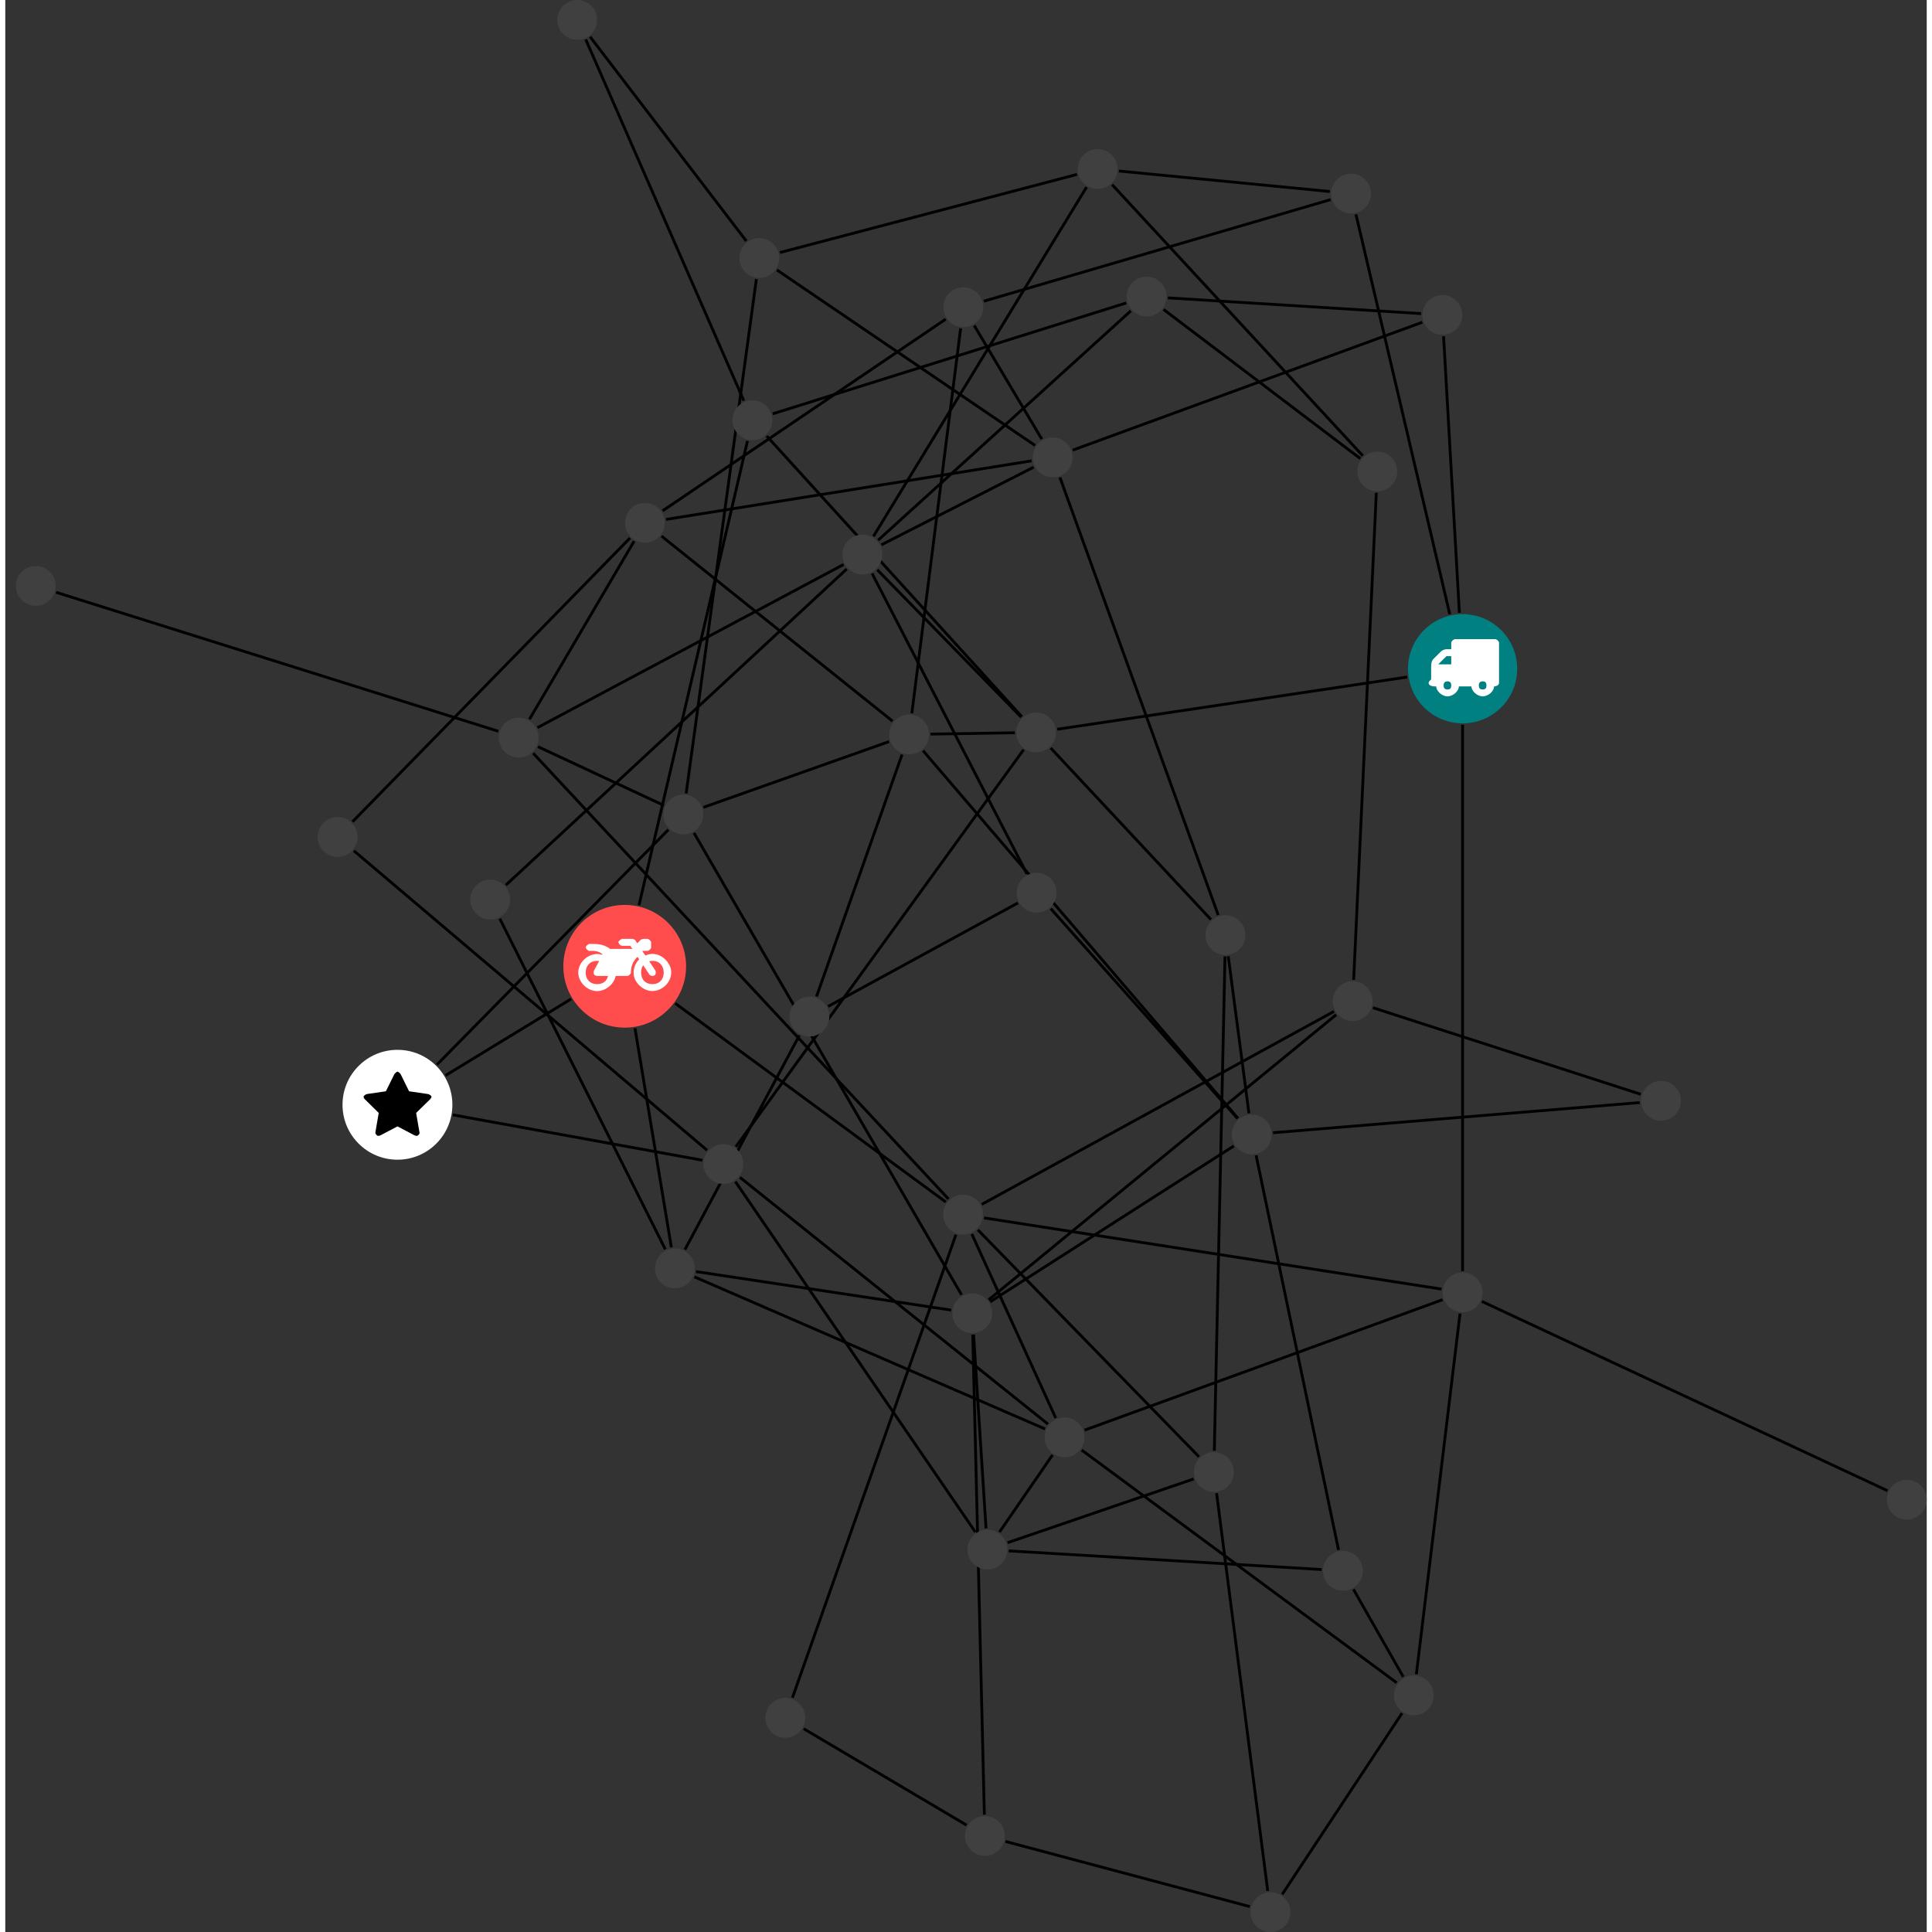 <?xml version="1.0" encoding="UTF-8"?>
<svg xmlns="http://www.w3.org/2000/svg" xmlns:xlink="http://www.w3.org/1999/xlink" width="273.457pt" height="273.457pt" viewBox="-1.495 0.000 271.962 273.457" version="1.1">
<rect x="-1.495" y="0.000" width="271.962" height="273.457" fill="#333333" stroke="none"/>
<defs>
<g>
<symbol overflow="visible" id="glyph0-0">
<path style="stroke:none;" d="M 1.422 -0.75 L 1.422 -7.922 L 3.562 -7.922 L 3.562 -0.891 L 1.422 -0.891 Z M 0.625 0 L 4.531 0 L 4.531 -8.812 L 0.438 -8.812 L 0.438 0 Z M 0.625 0 "/>
</symbol>
<symbol overflow="visible" id="glyph0-1">
<path style="stroke:none;" d="M 3.375 -0.844 C 3.375 -0.453 3.234 -0.266 2.844 -0.266 C 2.469 -0.266 2.297 -0.453 2.297 -0.844 C 2.297 -1.219 2.469 -1.422 2.844 -1.422 C 3.234 -1.422 3.375 -1.219 3.375 -0.844 Z M 1.594 -3.688 L 1.594 -3.859 C 1.594 -3.875 1.578 -3.875 1.594 -3.891 L 2.688 -4.969 C 2.703 -5 2.656 -4.984 2.688 -4.984 L 3.375 -4.984 L 3.375 -3.828 L 1.594 -3.828 Z M 8.359 -0.844 C 8.359 -0.453 8.219 -0.266 7.828 -0.266 C 7.453 -0.266 7.281 -0.453 7.281 -0.844 C 7.281 -1.219 7.453 -1.422 7.828 -1.422 C 8.219 -1.422 8.359 -1.219 8.359 -0.844 Z M 10.141 -6.891 C 10.141 -7.094 9.812 -7.391 9.609 -7.391 L 3.922 -7.391 C 3.719 -7.391 3.375 -7.094 3.375 -6.891 L 3.375 -5.969 L 2.672 -5.969 C 2.469 -5.969 2.078 -5.812 1.938 -5.672 L 0.844 -4.578 C 0.531 -4.266 0.531 -3.734 0.531 -3.328 L 0.531 -1.688 C 0.516 -1.688 0.172 -1.391 0.172 -1.203 C 0.172 -0.781 0.781 -0.703 1.062 -0.703 L 1.25 -0.703 C 1.25 -0.047 2.062 0.703 2.844 0.703 C 3.641 0.703 4.453 -0.047 4.453 -0.703 L 6.234 -0.703 C 6.234 -0.047 7.047 0.703 7.828 0.703 C 8.625 0.703 9.438 -0.047 9.438 -0.703 C 9.547 -0.703 10.141 -0.781 10.141 -1.203 Z M 10.141 -6.891 "/>
</symbol>
<symbol overflow="visible" id="glyph0-2">
<path style="stroke:none;" d="M 12.969 -2.906 C 12.844 -3.984 11.859 -5.016 10.781 -5.219 C 10.234 -5.328 9.703 -5.219 9.328 -5.031 L 8.875 -5.688 L 9.609 -5.688 C 9.812 -5.688 10.141 -5.984 10.141 -6.188 L 10.141 -6.891 C 10.141 -7.094 9.812 -7.391 9.609 -7.391 L 9.047 -7.391 C 8.969 -7.391 8.734 -7.312 8.656 -7.25 L 8.188 -6.766 L 7.891 -7.203 C 7.828 -7.281 7.594 -7.391 7.484 -7.391 L 6.078 -7.391 C 5.906 -7.391 5.547 -7.125 5.516 -6.953 C 5.484 -6.734 5.828 -6.406 6.047 -6.406 L 7.188 -6.406 L 7.484 -5.969 L 4.344 -5.969 C 4.141 -6.125 3.375 -6.672 2.141 -6.672 L 1.422 -6.672 C 1.219 -6.672 0.891 -6.375 0.891 -6.188 C 0.891 -5.984 1.219 -5.688 1.422 -5.688 L 1.781 -5.688 C 2.484 -5.688 2.906 -5.516 3.281 -5.188 L 3.25 -5.141 C 3.078 -5.188 2.797 -5.25 2.5 -5.25 C 1.109 -5.25 -0.172 -4 -0.172 -2.625 C -0.172 -1.25 1.109 0 2.5 0 C 3.75 0 4.953 -1.062 5.109 -2.141 L 6.766 -2.141 C 6.969 -2.141 7.281 -2.438 7.281 -2.625 C 7.281 -3.609 7.688 -4.391 8.219 -4.844 L 8.453 -4.5 C 7.969 -4.062 7.578 -3.203 7.672 -2.359 C 7.781 -1.172 8.969 -0.094 10.141 -0.016 C 11.703 0.094 13.156 -1.344 12.969 -2.906 Z M 2.5 -0.984 C 1.516 -0.984 0.875 -1.641 0.875 -2.625 C 0.875 -3.594 1.516 -4.281 2.5 -4.281 C 2.672 -4.281 2.844 -4.234 2.781 -4.25 L 2.047 -2.891 C 2 -2.781 2 -2.469 2.047 -2.359 C 2.125 -2.25 2.375 -2.141 2.5 -2.141 L 4.031 -2.141 C 3.891 -1.453 3.344 -0.984 2.5 -0.984 Z M 10.328 -0.984 C 9.344 -0.984 8.719 -1.641 8.719 -2.625 C 8.719 -3.109 8.859 -3.469 9.031 -3.641 L 9.906 -2.328 C 9.969 -2.219 10.203 -2.141 10.328 -2.141 C 10.391 -2.141 10.594 -2.188 10.641 -2.234 C 10.812 -2.344 10.844 -2.75 10.734 -2.922 L 9.875 -4.219 C 9.859 -4.219 10.094 -4.281 10.328 -4.281 C 11.297 -4.281 11.922 -3.594 11.922 -2.625 C 11.922 -1.641 11.297 -0.984 10.328 -0.984 Z M 10.328 -0.984 "/>
</symbol>
<symbol overflow="visible" id="glyph0-3">
<path style="stroke:none;" d="M 9.438 -5.078 C 9.438 -5.25 9.078 -5.453 8.938 -5.469 L 6.266 -5.859 L 5.078 -8.266 C 5.031 -8.375 4.75 -8.641 4.625 -8.641 C 4.5 -8.641 4.234 -8.375 4.172 -8.266 L 2.984 -5.859 L 0.312 -5.469 C 0.172 -5.453 -0.172 -5.25 -0.172 -5.078 C -0.172 -4.969 -0.062 -4.781 0.016 -4.719 L 1.969 -2.797 L 1.5 -0.062 C 1.5 -0.016 1.5 0.016 1.5 0.047 C 1.5 0.203 1.75 0.453 1.906 0.453 C 1.984 0.453 2.188 0.406 2.25 0.359 L 4.625 -0.891 L 7 0.359 C 7.062 0.406 7.266 0.453 7.344 0.453 C 7.5 0.453 7.75 0.203 7.75 0.047 C 7.75 0.016 7.75 -0.016 7.734 -0.062 L 7.266 -2.797 L 9.234 -4.719 C 9.297 -4.781 9.438 -4.969 9.438 -5.078 Z M 9.438 -5.078 "/>
</symbol>
</g>
<clipPath id="clip1">
  <path d="M 201 178 L 270.469 178 L 270.469 217 L 201 217 Z M 201 178 "/>
</clipPath>
<clipPath id="clip2">
  <path d="M 164 205 L 183 205 L 183 273.457 L 164 273.457 Z M 164 205 "/>
</clipPath>
<clipPath id="clip3">
  <path d="M 173 236 L 202 236 L 202 273.457 L 173 273.457 Z M 173 236 "/>
</clipPath>
<clipPath id="clip4">
  <path d="M 134 255 L 181 255 L 181 273.457 L 134 273.457 Z M 134 255 "/>
</clipPath>
<clipPath id="clip5">
  <path d="M 174 267 L 181 267 L 181 273.457 L 174 273.457 Z M 174 267 "/>
</clipPath>
<clipPath id="clip6">
  <path d="M 264 209 L 270.469 209 L 270.469 216 L 264 216 Z M 264 209 "/>
</clipPath>
</defs>
<g id="surface1">
<path style="fill:none;stroke-width:0.399;stroke-linecap:butt;stroke-linejoin:miter;stroke:rgb(0%,0%,0%);stroke-opacity:1;stroke-miterlimit:10;" d="M -0.001 -7.926 L -0.001 -85.254 " transform="matrix(1,0,0,-1,204.774,94.656)"/>
<path style="fill:none;stroke-width:0.399;stroke-linecap:butt;stroke-linejoin:miter;stroke:rgb(0%,0%,0%);stroke-opacity:1;stroke-miterlimit:10;" d="M -1.813 7.718 L -15.094 64.316 " transform="matrix(1,0,0,-1,204.774,94.656)"/>
<path style="fill:none;stroke-width:0.399;stroke-linecap:butt;stroke-linejoin:miter;stroke:rgb(0%,0%,0%);stroke-opacity:1;stroke-miterlimit:10;" d="M -7.84 -1.172 L -57.379 -8.563 " transform="matrix(1,0,0,-1,204.774,94.656)"/>
<path style="fill:none;stroke-width:0.399;stroke-linecap:butt;stroke-linejoin:miter;stroke:rgb(0%,0%,0%);stroke-opacity:1;stroke-miterlimit:10;" d="M -0.454 7.914 L -2.692 47.066 " transform="matrix(1,0,0,-1,204.774,94.656)"/>
<path style="fill:none;stroke-width:0.399;stroke-linecap:butt;stroke-linejoin:miter;stroke:rgb(0%,0%,0%);stroke-opacity:1;stroke-miterlimit:10;" d="M -2.837 -89.305 L -53.501 -107.766 " transform="matrix(1,0,0,-1,204.774,94.656)"/>
<path style="fill:none;stroke-width:0.399;stroke-linecap:butt;stroke-linejoin:miter;stroke:rgb(0%,0%,0%);stroke-opacity:1;stroke-miterlimit:10;" d="M -2.981 -87.805 L -67.731 -77.727 " transform="matrix(1,0,0,-1,204.774,94.656)"/>
<path style="fill:none;stroke-width:0.399;stroke-linecap:butt;stroke-linejoin:miter;stroke:rgb(0%,0%,0%);stroke-opacity:1;stroke-miterlimit:10;" d="M -0.364 -91.266 L -6.544 -142.317 " transform="matrix(1,0,0,-1,204.774,94.656)"/>
<g clip-path="url(#clip1)" clip-rule="nonzero">
<path style="fill:none;stroke-width:0.399;stroke-linecap:butt;stroke-linejoin:miter;stroke:rgb(0%,0%,0%);stroke-opacity:1;stroke-miterlimit:10;" d="M 2.734 -89.547 L 60.14 -116.34 " transform="matrix(1,0,0,-1,204.774,94.656)"/>
</g>
<path style="fill:none;stroke-width:0.399;stroke-linecap:butt;stroke-linejoin:miter;stroke:rgb(0%,0%,0%);stroke-opacity:1;stroke-miterlimit:10;" d="M -12.688 -47.977 L 25.21 -60.227 " transform="matrix(1,0,0,-1,204.774,94.656)"/>
<path style="fill:none;stroke-width:0.399;stroke-linecap:butt;stroke-linejoin:miter;stroke:rgb(0%,0%,0%);stroke-opacity:1;stroke-miterlimit:10;" d="M -18.208 -48.5 L -68.063 -75.813 " transform="matrix(1,0,0,-1,204.774,94.656)"/>
<path style="fill:none;stroke-width:0.399;stroke-linecap:butt;stroke-linejoin:miter;stroke:rgb(0%,0%,0%);stroke-opacity:1;stroke-miterlimit:10;" d="M -15.419 -44.035 L -12.211 24.91 " transform="matrix(1,0,0,-1,204.774,94.656)"/>
<path style="fill:none;stroke-width:0.399;stroke-linecap:butt;stroke-linejoin:miter;stroke:rgb(0%,0%,0%);stroke-opacity:1;stroke-miterlimit:10;" d="M -17.891 -48.965 L -67.075 -89.313 " transform="matrix(1,0,0,-1,204.774,94.656)"/>
<path style="fill:none;stroke-width:0.399;stroke-linecap:butt;stroke-linejoin:miter;stroke:rgb(0%,0%,0%);stroke-opacity:1;stroke-miterlimit:10;" d="M -126.184 -46.739 L -143.95 -57.563 " transform="matrix(1,0,0,-1,204.774,94.656)"/>
<path style="fill:none;stroke-width:0.399;stroke-linecap:butt;stroke-linejoin:miter;stroke:rgb(0%,0%,0%);stroke-opacity:1;stroke-miterlimit:10;" d="M -111.43 -47.371 L -73.145 -75.477 " transform="matrix(1,0,0,-1,204.774,94.656)"/>
<path style="fill:none;stroke-width:0.399;stroke-linecap:butt;stroke-linejoin:miter;stroke:rgb(0%,0%,0%);stroke-opacity:1;stroke-miterlimit:10;" d="M -117.141 -50.879 L -111.989 -81.895 " transform="matrix(1,0,0,-1,204.774,94.656)"/>
<path style="fill:none;stroke-width:0.399;stroke-linecap:butt;stroke-linejoin:miter;stroke:rgb(0%,0%,0%);stroke-opacity:1;stroke-miterlimit:10;" d="M -116.571 -33.457 L -101.215 32.242 " transform="matrix(1,0,0,-1,204.774,94.656)"/>
<path style="fill:none;stroke-width:0.399;stroke-linecap:butt;stroke-linejoin:miter;stroke:rgb(0%,0%,0%);stroke-opacity:1;stroke-miterlimit:10;" d="M -123.485 89.441 L -101.383 60.539 " transform="matrix(1,0,0,-1,204.774,94.656)"/>
<path style="fill:none;stroke-width:0.399;stroke-linecap:butt;stroke-linejoin:miter;stroke:rgb(0%,0%,0%);stroke-opacity:1;stroke-miterlimit:10;" d="M -124.11 89.074 L -101.739 37.945 " transform="matrix(1,0,0,-1,204.774,94.656)"/>
<path style="fill:none;stroke-width:0.399;stroke-linecap:butt;stroke-linejoin:miter;stroke:rgb(0%,0%,0%);stroke-opacity:1;stroke-miterlimit:10;" d="M -58.047 -111.285 L -65.551 -122.192 " transform="matrix(1,0,0,-1,204.774,94.656)"/>
<path style="fill:none;stroke-width:0.399;stroke-linecap:butt;stroke-linejoin:miter;stroke:rgb(0%,0%,0%);stroke-opacity:1;stroke-miterlimit:10;" d="M -58.692 -106.91 L -102.282 -71.989 " transform="matrix(1,0,0,-1,204.774,94.656)"/>
<path style="fill:none;stroke-width:0.399;stroke-linecap:butt;stroke-linejoin:miter;stroke:rgb(0%,0%,0%);stroke-opacity:1;stroke-miterlimit:10;" d="M -57.59 -106.051 L -69.462 -80.008 " transform="matrix(1,0,0,-1,204.774,94.656)"/>
<path style="fill:none;stroke-width:0.399;stroke-linecap:butt;stroke-linejoin:miter;stroke:rgb(0%,0%,0%);stroke-opacity:1;stroke-miterlimit:10;" d="M -53.911 -110.59 L -9.333 -143.52 " transform="matrix(1,0,0,-1,204.774,94.656)"/>
<path style="fill:none;stroke-width:0.399;stroke-linecap:butt;stroke-linejoin:miter;stroke:rgb(0%,0%,0%);stroke-opacity:1;stroke-miterlimit:10;" d="M -59.106 -107.598 L -108.727 -86.074 " transform="matrix(1,0,0,-1,204.774,94.656)"/>
<path style="fill:none;stroke-width:0.399;stroke-linecap:butt;stroke-linejoin:miter;stroke:rgb(0%,0%,0%);stroke-opacity:1;stroke-miterlimit:10;" d="M -64.407 -123.699 L -38.063 -114.676 " transform="matrix(1,0,0,-1,204.774,94.656)"/>
<path style="fill:none;stroke-width:0.399;stroke-linecap:butt;stroke-linejoin:miter;stroke:rgb(0%,0%,0%);stroke-opacity:1;stroke-miterlimit:10;" d="M -68.965 -122.188 L -102.93 -72.59 " transform="matrix(1,0,0,-1,204.774,94.656)"/>
<path style="fill:none;stroke-width:0.399;stroke-linecap:butt;stroke-linejoin:miter;stroke:rgb(0%,0%,0%);stroke-opacity:1;stroke-miterlimit:10;" d="M -64.251 -124.856 L -19.954 -127.496 " transform="matrix(1,0,0,-1,204.774,94.656)"/>
<path style="fill:none;stroke-width:0.399;stroke-linecap:butt;stroke-linejoin:miter;stroke:rgb(0%,0%,0%);stroke-opacity:1;stroke-miterlimit:10;" d="M -67.454 -121.668 L -69.215 -94.239 " transform="matrix(1,0,0,-1,204.774,94.656)"/>
<path style="fill:none;stroke-width:0.399;stroke-linecap:butt;stroke-linejoin:miter;stroke:rgb(0%,0%,0%);stroke-opacity:1;stroke-miterlimit:10;" d="M -145.165 -56.032 L -112.419 -22.778 " transform="matrix(1,0,0,-1,204.774,94.656)"/>
<path style="fill:none;stroke-width:0.399;stroke-linecap:butt;stroke-linejoin:miter;stroke:rgb(0%,0%,0%);stroke-opacity:1;stroke-miterlimit:10;" d="M -142.915 -63.141 L -107.606 -69.563 " transform="matrix(1,0,0,-1,204.774,94.656)"/>
<path style="fill:none;stroke-width:0.399;stroke-linecap:butt;stroke-linejoin:miter;stroke:rgb(0%,0%,0%);stroke-opacity:1;stroke-miterlimit:10;" d="M -109.895 -17.637 L -99.958 55.152 " transform="matrix(1,0,0,-1,204.774,94.656)"/>
<path style="fill:none;stroke-width:0.399;stroke-linecap:butt;stroke-linejoin:miter;stroke:rgb(0%,0%,0%);stroke-opacity:1;stroke-miterlimit:10;" d="M -113.036 -19.352 L -130.872 -11.028 " transform="matrix(1,0,0,-1,204.774,94.656)"/>
<path style="fill:none;stroke-width:0.399;stroke-linecap:butt;stroke-linejoin:miter;stroke:rgb(0%,0%,0%);stroke-opacity:1;stroke-miterlimit:10;" d="M -107.458 -19.617 L -81.18 -10.309 " transform="matrix(1,0,0,-1,204.774,94.656)"/>
<path style="fill:none;stroke-width:0.399;stroke-linecap:butt;stroke-linejoin:miter;stroke:rgb(0%,0%,0%);stroke-opacity:1;stroke-miterlimit:10;" d="M -108.79 -23.239 L -70.919 -88.617 " transform="matrix(1,0,0,-1,204.774,94.656)"/>
<path style="fill:none;stroke-width:0.399;stroke-linecap:butt;stroke-linejoin:miter;stroke:rgb(0%,0%,0%);stroke-opacity:1;stroke-miterlimit:10;" d="M -199.079 10.82 L -136.485 -8.848 " transform="matrix(1,0,0,-1,204.774,94.656)"/>
<path style="fill:none;stroke-width:0.399;stroke-linecap:butt;stroke-linejoin:miter;stroke:rgb(0%,0%,0%);stroke-opacity:1;stroke-miterlimit:10;" d="M -97.055 56.445 L -60.512 31.605 " transform="matrix(1,0,0,-1,204.774,94.656)"/>
<path style="fill:none;stroke-width:0.399;stroke-linecap:butt;stroke-linejoin:miter;stroke:rgb(0%,0%,0%);stroke-opacity:1;stroke-miterlimit:10;" d="M -96.633 58.91 L -54.575 69.972 " transform="matrix(1,0,0,-1,204.774,94.656)"/>
<path style="fill:none;stroke-width:0.399;stroke-linecap:butt;stroke-linejoin:miter;stroke:rgb(0%,0%,0%);stroke-opacity:1;stroke-miterlimit:10;" d="M -35.141 -110.68 L -33.629 -40.719 " transform="matrix(1,0,0,-1,204.774,94.656)"/>
<path style="fill:none;stroke-width:0.399;stroke-linecap:butt;stroke-linejoin:miter;stroke:rgb(0%,0%,0%);stroke-opacity:1;stroke-miterlimit:10;" d="M -37.313 -111.535 L -68.606 -79.422 " transform="matrix(1,0,0,-1,204.774,94.656)"/>
<g clip-path="url(#clip2)" clip-rule="nonzero">
<path style="fill:none;stroke-width:0.399;stroke-linecap:butt;stroke-linejoin:miter;stroke:rgb(0%,0%,0%);stroke-opacity:1;stroke-miterlimit:10;" d="M -34.821 -116.692 L -27.579 -172.992 " transform="matrix(1,0,0,-1,204.774,94.656)"/>
</g>
<path style="fill:none;stroke-width:0.399;stroke-linecap:butt;stroke-linejoin:miter;stroke:rgb(0%,0%,0%);stroke-opacity:1;stroke-miterlimit:10;" d="M -136.278 -35.371 L -112.844 -82.172 " transform="matrix(1,0,0,-1,204.774,94.656)"/>
<path style="fill:none;stroke-width:0.399;stroke-linecap:butt;stroke-linejoin:miter;stroke:rgb(0%,0%,0%);stroke-opacity:1;stroke-miterlimit:10;" d="M -135.419 -30.621 L -87.172 14.117 " transform="matrix(1,0,0,-1,204.774,94.656)"/>
<path style="fill:none;stroke-width:0.399;stroke-linecap:butt;stroke-linejoin:miter;stroke:rgb(0%,0%,0%);stroke-opacity:1;stroke-miterlimit:10;" d="M -102.864 -67.66 L -62.133 -11.453 " transform="matrix(1,0,0,-1,204.774,94.656)"/>
<path style="fill:none;stroke-width:0.399;stroke-linecap:butt;stroke-linejoin:miter;stroke:rgb(0%,0%,0%);stroke-opacity:1;stroke-miterlimit:10;" d="M -106.938 -68.149 L -156.93 -25.762 " transform="matrix(1,0,0,-1,204.774,94.656)"/>
<path style="fill:none;stroke-width:0.399;stroke-linecap:butt;stroke-linejoin:miter;stroke:rgb(0%,0%,0%);stroke-opacity:1;stroke-miterlimit:10;" d="M -34.59 -34.864 L -56.989 27.07 " transform="matrix(1,0,0,-1,204.774,94.656)"/>
<path style="fill:none;stroke-width:0.399;stroke-linecap:butt;stroke-linejoin:miter;stroke:rgb(0%,0%,0%);stroke-opacity:1;stroke-miterlimit:10;" d="M -33.169 -40.696 L -30.239 -62.926 " transform="matrix(1,0,0,-1,204.774,94.656)"/>
<path style="fill:none;stroke-width:0.399;stroke-linecap:butt;stroke-linejoin:miter;stroke:rgb(0%,0%,0%);stroke-opacity:1;stroke-miterlimit:10;" d="M -35.622 -35.496 L -58.301 -11.215 " transform="matrix(1,0,0,-1,204.774,94.656)"/>
<path style="fill:none;stroke-width:0.399;stroke-linecap:butt;stroke-linejoin:miter;stroke:rgb(0%,0%,0%);stroke-opacity:1;stroke-miterlimit:10;" d="M 25.078 -61.403 L -26.837 -65.672 " transform="matrix(1,0,0,-1,204.774,94.656)"/>
<path style="fill:none;stroke-width:0.399;stroke-linecap:butt;stroke-linejoin:miter;stroke:rgb(0%,0%,0%);stroke-opacity:1;stroke-miterlimit:10;" d="M -72.766 -75.055 L -131.547 -11.961 " transform="matrix(1,0,0,-1,204.774,94.656)"/>
<path style="fill:none;stroke-width:0.399;stroke-linecap:butt;stroke-linejoin:miter;stroke:rgb(0%,0%,0%);stroke-opacity:1;stroke-miterlimit:10;" d="M -71.715 -80.11 L -94.856 -145.641 " transform="matrix(1,0,0,-1,204.774,94.656)"/>
<path style="fill:none;stroke-width:0.399;stroke-linecap:butt;stroke-linejoin:miter;stroke:rgb(0%,0%,0%);stroke-opacity:1;stroke-miterlimit:10;" d="M -59.559 32.504 L -69.122 48.582 " transform="matrix(1,0,0,-1,204.774,94.656)"/>
<path style="fill:none;stroke-width:0.399;stroke-linecap:butt;stroke-linejoin:miter;stroke:rgb(0%,0%,0%);stroke-opacity:1;stroke-miterlimit:10;" d="M -55.18 30.945 L -5.7 49.043 " transform="matrix(1,0,0,-1,204.774,94.656)"/>
<path style="fill:none;stroke-width:0.399;stroke-linecap:butt;stroke-linejoin:miter;stroke:rgb(0%,0%,0%);stroke-opacity:1;stroke-miterlimit:10;" d="M -60.997 29.429 L -112.758 21.136 " transform="matrix(1,0,0,-1,204.774,94.656)"/>
<path style="fill:none;stroke-width:0.399;stroke-linecap:butt;stroke-linejoin:miter;stroke:rgb(0%,0%,0%);stroke-opacity:1;stroke-miterlimit:10;" d="M -60.704 28.539 L -82.27 17.539 " transform="matrix(1,0,0,-1,204.774,94.656)"/>
<g clip-path="url(#clip3)" clip-rule="nonzero">
<path style="fill:none;stroke-width:0.399;stroke-linecap:butt;stroke-linejoin:miter;stroke:rgb(0%,0%,0%);stroke-opacity:1;stroke-miterlimit:10;" d="M -8.571 -147.828 L -25.532 -173.469 " transform="matrix(1,0,0,-1,204.774,94.656)"/>
</g>
<path style="fill:none;stroke-width:0.399;stroke-linecap:butt;stroke-linejoin:miter;stroke:rgb(0%,0%,0%);stroke-opacity:1;stroke-miterlimit:10;" d="M -8.399 -142.688 L -15.45 -130.297 " transform="matrix(1,0,0,-1,204.774,94.656)"/>
<path style="fill:none;stroke-width:0.399;stroke-linecap:butt;stroke-linejoin:miter;stroke:rgb(0%,0%,0%);stroke-opacity:1;stroke-miterlimit:10;" d="M -31.805 -63.625 L -76.372 -11.59 " transform="matrix(1,0,0,-1,204.774,94.656)"/>
<path style="fill:none;stroke-width:0.399;stroke-linecap:butt;stroke-linejoin:miter;stroke:rgb(0%,0%,0%);stroke-opacity:1;stroke-miterlimit:10;" d="M -31.848 -63.664 L -58.286 -33.957 " transform="matrix(1,0,0,-1,204.774,94.656)"/>
<path style="fill:none;stroke-width:0.399;stroke-linecap:butt;stroke-linejoin:miter;stroke:rgb(0%,0%,0%);stroke-opacity:1;stroke-miterlimit:10;" d="M -29.227 -68.871 L -17.559 -124.723 " transform="matrix(1,0,0,-1,204.774,94.656)"/>
<path style="fill:none;stroke-width:0.399;stroke-linecap:butt;stroke-linejoin:miter;stroke:rgb(0%,0%,0%);stroke-opacity:1;stroke-miterlimit:10;" d="M -32.383 -67.543 L -66.864 -89.602 " transform="matrix(1,0,0,-1,204.774,94.656)"/>
<path style="fill:none;stroke-width:0.399;stroke-linecap:butt;stroke-linejoin:miter;stroke:rgb(0%,0%,0%);stroke-opacity:1;stroke-miterlimit:10;" d="M -132.075 -7.149 L -117.266 18.054 " transform="matrix(1,0,0,-1,204.774,94.656)"/>
<path style="fill:none;stroke-width:0.399;stroke-linecap:butt;stroke-linejoin:miter;stroke:rgb(0%,0%,0%);stroke-opacity:1;stroke-miterlimit:10;" d="M -130.942 -8.332 L -87.622 14.75 " transform="matrix(1,0,0,-1,204.774,94.656)"/>
<path style="fill:none;stroke-width:0.399;stroke-linecap:butt;stroke-linejoin:miter;stroke:rgb(0%,0%,0%);stroke-opacity:1;stroke-miterlimit:10;" d="M -18.68 66.406 L -67.77 52.023 " transform="matrix(1,0,0,-1,204.774,94.656)"/>
<path style="fill:none;stroke-width:0.399;stroke-linecap:butt;stroke-linejoin:miter;stroke:rgb(0%,0%,0%);stroke-opacity:1;stroke-miterlimit:10;" d="M -18.786 67.547 L -48.653 70.449 " transform="matrix(1,0,0,-1,204.774,94.656)"/>
<path style="fill:none;stroke-width:0.399;stroke-linecap:butt;stroke-linejoin:miter;stroke:rgb(0%,0%,0%);stroke-opacity:1;stroke-miterlimit:10;" d="M -71.047 48.179 L -77.954 -6.305 " transform="matrix(1,0,0,-1,204.774,94.656)"/>
<path style="fill:none;stroke-width:0.399;stroke-linecap:butt;stroke-linejoin:miter;stroke:rgb(0%,0%,0%);stroke-opacity:1;stroke-miterlimit:10;" d="M -73.165 49.48 L -113.239 22.347 " transform="matrix(1,0,0,-1,204.774,94.656)"/>
<g clip-path="url(#clip4)" clip-rule="nonzero">
<path style="fill:none;stroke-width:0.399;stroke-linecap:butt;stroke-linejoin:miter;stroke:rgb(0%,0%,0%);stroke-opacity:1;stroke-miterlimit:10;" d="M -30.11 -175.207 L -64.7 -165.985 " transform="matrix(1,0,0,-1,204.774,94.656)"/>
</g>
<path style="fill:none;stroke-width:0.399;stroke-linecap:butt;stroke-linejoin:miter;stroke:rgb(0%,0%,0%);stroke-opacity:1;stroke-miterlimit:10;" d="M -75.317 -9.25 L -63.379 -9.059 " transform="matrix(1,0,0,-1,204.774,94.656)"/>
<path style="fill:none;stroke-width:0.399;stroke-linecap:butt;stroke-linejoin:miter;stroke:rgb(0%,0%,0%);stroke-opacity:1;stroke-miterlimit:10;" d="M -80.688 -7.414 L -113.379 18.769 " transform="matrix(1,0,0,-1,204.774,94.656)"/>
<path style="fill:none;stroke-width:0.399;stroke-linecap:butt;stroke-linejoin:miter;stroke:rgb(0%,0%,0%);stroke-opacity:1;stroke-miterlimit:10;" d="M -79.34 -12.145 L -91.446 -46.387 " transform="matrix(1,0,0,-1,204.774,94.656)"/>
<path style="fill:none;stroke-width:0.399;stroke-linecap:butt;stroke-linejoin:miter;stroke:rgb(0%,0%,0%);stroke-opacity:1;stroke-miterlimit:10;" d="M -49.606 68.523 L -14.122 30.14 " transform="matrix(1,0,0,-1,204.774,94.656)"/>
<path style="fill:none;stroke-width:0.399;stroke-linecap:butt;stroke-linejoin:miter;stroke:rgb(0%,0%,0%);stroke-opacity:1;stroke-miterlimit:10;" d="M -53.227 68.164 L -83.387 18.742 " transform="matrix(1,0,0,-1,204.774,94.656)"/>
<path style="fill:none;stroke-width:0.399;stroke-linecap:butt;stroke-linejoin:miter;stroke:rgb(0%,0%,0%);stroke-opacity:1;stroke-miterlimit:10;" d="M -61.676 -29.02 L -83.575 13.484 " transform="matrix(1,0,0,-1,204.774,94.656)"/>
<path style="fill:none;stroke-width:0.399;stroke-linecap:butt;stroke-linejoin:miter;stroke:rgb(0%,0%,0%);stroke-opacity:1;stroke-miterlimit:10;" d="M -62.942 -33.145 L -89.801 -47.789 " transform="matrix(1,0,0,-1,204.774,94.656)"/>
<path style="fill:none;stroke-width:0.399;stroke-linecap:butt;stroke-linejoin:miter;stroke:rgb(0%,0%,0%);stroke-opacity:1;stroke-miterlimit:10;" d="M -62.391 -6.778 L -98.497 32.945 " transform="matrix(1,0,0,-1,204.774,94.656)"/>
<path style="fill:none;stroke-width:0.399;stroke-linecap:butt;stroke-linejoin:miter;stroke:rgb(0%,0%,0%);stroke-opacity:1;stroke-miterlimit:10;" d="M -62.473 -6.852 L -82.848 14.008 " transform="matrix(1,0,0,-1,204.774,94.656)"/>
<path style="fill:none;stroke-width:0.399;stroke-linecap:butt;stroke-linejoin:miter;stroke:rgb(0%,0%,0%);stroke-opacity:1;stroke-miterlimit:10;" d="M -157.122 -21.653 L -117.848 18.5 " transform="matrix(1,0,0,-1,204.774,94.656)"/>
<path style="fill:none;stroke-width:0.399;stroke-linecap:butt;stroke-linejoin:miter;stroke:rgb(0%,0%,0%);stroke-opacity:1;stroke-miterlimit:10;" d="M -5.876 50.269 L -41.715 52.496 " transform="matrix(1,0,0,-1,204.774,94.656)"/>
<path style="fill:none;stroke-width:0.399;stroke-linecap:butt;stroke-linejoin:miter;stroke:rgb(0%,0%,0%);stroke-opacity:1;stroke-miterlimit:10;" d="M -93.262 -150.028 L -70.212 -163.672 " transform="matrix(1,0,0,-1,204.774,94.656)"/>
<path style="fill:none;stroke-width:0.399;stroke-linecap:butt;stroke-linejoin:miter;stroke:rgb(0%,0%,0%);stroke-opacity:1;stroke-miterlimit:10;" d="M -108.512 -85.321 L -72.391 -90.778 " transform="matrix(1,0,0,-1,204.774,94.656)"/>
<path style="fill:none;stroke-width:0.399;stroke-linecap:butt;stroke-linejoin:miter;stroke:rgb(0%,0%,0%);stroke-opacity:1;stroke-miterlimit:10;" d="M -110.071 -82.211 L -93.876 -51.895 " transform="matrix(1,0,0,-1,204.774,94.656)"/>
<path style="fill:none;stroke-width:0.399;stroke-linecap:butt;stroke-linejoin:miter;stroke:rgb(0%,0%,0%);stroke-opacity:1;stroke-miterlimit:10;" d="M -97.649 36.082 L -47.606 51.781 " transform="matrix(1,0,0,-1,204.774,94.656)"/>
<path style="fill:none;stroke-width:0.399;stroke-linecap:butt;stroke-linejoin:miter;stroke:rgb(0%,0%,0%);stroke-opacity:1;stroke-miterlimit:10;" d="M -14.477 29.746 L -42.325 50.859 " transform="matrix(1,0,0,-1,204.774,94.656)"/>
<path style="fill:none;stroke-width:0.399;stroke-linecap:butt;stroke-linejoin:miter;stroke:rgb(0%,0%,0%);stroke-opacity:1;stroke-miterlimit:10;" d="M -82.723 18.195 L -46.962 50.656 " transform="matrix(1,0,0,-1,204.774,94.656)"/>
<path style="fill:none;stroke-width:0.399;stroke-linecap:butt;stroke-linejoin:miter;stroke:rgb(0%,0%,0%);stroke-opacity:1;stroke-miterlimit:10;" d="M -67.688 -162.192 L -69.333 -94.242 " transform="matrix(1,0,0,-1,204.774,94.656)"/>
<path style=" stroke:none;fill-rule:nonzero;fill:rgb(0%,50%,50%);fill-opacity:1;" d="M 212.504 94.656 C 212.504 90.387 209.043 86.926 204.773 86.926 C 200.504 86.926 197.047 90.387 197.047 94.656 C 197.047 98.926 200.504 102.383 204.773 102.383 C 209.043 102.383 212.504 98.926 212.504 94.656 Z M 212.504 94.656 "/>
<g style="fill:rgb(100%,100%,100%);fill-opacity:1;">
  <use xlink:href="#glyph0-1" x="199.792" y="97.859"/>
</g>
<path style=" stroke:none;fill-rule:nonzero;fill:rgb(25%,25%,25%);fill-opacity:1;" d="M 207.594 182.926 C 207.594 181.367 206.332 180.105 204.773 180.105 C 203.219 180.105 201.957 181.367 201.957 182.926 C 201.957 184.48 203.219 185.742 204.773 185.742 C 206.332 185.742 207.594 184.48 207.594 182.926 Z M 207.594 182.926 "/>
<path style=" stroke:none;fill-rule:nonzero;fill:rgb(25%,25%,25%);fill-opacity:1;" d="M 192.031 141.707 C 192.031 140.148 190.77 138.887 189.215 138.887 C 187.66 138.887 186.398 140.148 186.398 141.707 C 186.398 143.262 187.66 144.523 189.215 144.523 C 190.77 144.523 192.031 143.262 192.031 141.707 Z M 192.031 141.707 "/>
<path style=" stroke:none;fill-rule:nonzero;fill:rgb(100%,29.999%,29.999%);fill-opacity:1;" d="M 94.867 136.77 C 94.867 131.969 90.977 128.082 86.18 128.082 C 81.383 128.082 77.492 131.969 77.492 136.77 C 77.492 141.566 81.383 145.453 86.18 145.453 C 90.977 145.453 94.867 141.566 94.867 136.77 Z M 94.867 136.77 "/>
<g style="fill:rgb(100%,100%,100%);fill-opacity:1;">
  <use xlink:href="#glyph0-2" x="79.779" y="140.28"/>
</g>
<path style=" stroke:none;fill-rule:nonzero;fill:rgb(25%,25%,25%);fill-opacity:1;" d="M 82.273 2.816 C 82.273 1.262 81.012 0 79.457 0 C 77.898 0 76.637 1.262 76.637 2.816 C 76.637 4.375 77.898 5.637 79.457 5.637 C 81.012 5.637 82.273 4.375 82.273 2.816 Z M 82.273 2.816 "/>
<path style=" stroke:none;fill-rule:nonzero;fill:rgb(25%,25%,25%);fill-opacity:1;" d="M 151.254 203.453 C 151.254 201.895 149.992 200.633 148.438 200.633 C 146.879 200.633 145.617 201.895 145.617 203.453 C 145.617 205.008 146.879 206.27 148.438 206.27 C 149.992 206.27 151.254 205.008 151.254 203.453 Z M 151.254 203.453 "/>
<path style=" stroke:none;fill-rule:nonzero;fill:rgb(25%,25%,25%);fill-opacity:1;" d="M 140.332 219.332 C 140.332 217.777 139.07 216.516 137.516 216.516 C 135.957 216.516 134.695 217.777 134.695 219.332 C 134.695 220.887 135.957 222.148 137.516 222.148 C 139.07 222.148 140.332 220.887 140.332 219.332 Z M 140.332 219.332 "/>
<path style=" stroke:none;fill-rule:nonzero;fill:rgb(100%,100%,100%);fill-opacity:1;" d="M 61.789 156.371 C 61.789 152.074 58.309 148.594 54.016 148.594 C 49.723 148.594 46.238 152.074 46.238 156.371 C 46.238 160.664 49.723 164.145 54.016 164.145 C 58.309 164.145 61.789 160.664 61.789 156.371 Z M 61.789 156.371 "/>
<g style="fill:rgb(0%,0%,0%);fill-opacity:1;">
  <use xlink:href="#glyph0-3" x="49.393" y="160.32"/>
</g>
<path style=" stroke:none;fill-rule:nonzero;fill:rgb(25%,25%,25%);fill-opacity:1;" d="M 97.293 115.281 C 97.293 113.727 96.031 112.465 94.473 112.465 C 92.918 112.465 91.656 113.727 91.656 115.281 C 91.656 116.84 92.918 118.102 94.473 118.102 C 96.031 118.102 97.293 116.84 97.293 115.281 Z M 97.293 115.281 "/>
<path style=" stroke:none;fill-rule:nonzero;fill:rgb(25%,25%,25%);fill-opacity:1;" d="M 5.637 82.934 C 5.637 81.375 4.375 80.113 2.816 80.113 C 1.262 80.113 0 81.375 0 82.934 C 0 84.488 1.262 85.75 2.816 85.75 C 4.375 85.75 5.637 84.488 5.637 82.934 Z M 5.637 82.934 "/>
<path style=" stroke:none;fill-rule:nonzero;fill:rgb(25%,25%,25%);fill-opacity:1;" d="M 108.043 36.516 C 108.043 34.957 106.781 33.695 105.223 33.695 C 103.668 33.695 102.406 34.957 102.406 36.516 C 102.406 38.07 103.668 39.332 105.223 39.332 C 106.781 39.332 108.043 38.07 108.043 36.516 Z M 108.043 36.516 "/>
<path style=" stroke:none;fill-rule:nonzero;fill:rgb(25%,25%,25%);fill-opacity:1;" d="M 172.387 208.352 C 172.387 206.797 171.125 205.535 169.566 205.535 C 168.012 205.535 166.75 206.797 166.75 208.352 C 166.75 209.91 168.012 211.172 169.566 211.172 C 171.125 211.172 172.387 209.91 172.387 208.352 Z M 172.387 208.352 "/>
<path style=" stroke:none;fill-rule:nonzero;fill:rgb(25%,25%,25%);fill-opacity:1;" d="M 69.965 127.328 C 69.965 125.77 68.703 124.508 67.145 124.508 C 65.59 124.508 64.328 125.77 64.328 127.328 C 64.328 128.883 65.59 130.145 67.145 130.145 C 68.703 130.145 69.965 128.883 69.965 127.328 Z M 69.965 127.328 "/>
<path style=" stroke:none;fill-rule:nonzero;fill:rgb(25%,25%,25%);fill-opacity:1;" d="M 102.957 164.758 C 102.957 163.199 101.695 161.938 100.141 161.938 C 98.582 161.938 97.32 163.199 97.32 164.758 C 97.32 166.312 98.582 167.574 100.141 167.574 C 101.695 167.574 102.957 166.312 102.957 164.758 Z M 102.957 164.758 "/>
<path style=" stroke:none;fill-rule:nonzero;fill:rgb(25%,25%,25%);fill-opacity:1;" d="M 174.027 132.355 C 174.027 130.801 172.766 129.539 171.211 129.539 C 169.652 129.539 168.391 130.801 168.391 132.355 C 168.391 133.914 169.652 135.176 171.211 135.176 C 172.766 135.176 174.027 133.914 174.027 132.355 Z M 174.027 132.355 "/>
<path style=" stroke:none;fill-rule:nonzero;fill:rgb(25%,25%,25%);fill-opacity:1;" d="M 235.676 155.809 C 235.676 154.254 234.414 152.992 232.855 152.992 C 231.301 152.992 230.039 154.254 230.039 155.809 C 230.039 157.367 231.301 158.629 232.855 158.629 C 234.414 158.629 235.676 157.367 235.676 155.809 Z M 235.676 155.809 "/>
<path style=" stroke:none;fill-rule:nonzero;fill:rgb(25%,25%,25%);fill-opacity:1;" d="M 136.883 171.918 C 136.883 170.359 135.621 169.098 134.062 169.098 C 132.508 169.098 131.246 170.359 131.246 171.918 C 131.246 173.473 132.508 174.734 134.062 174.734 C 135.621 174.734 136.883 173.473 136.883 171.918 Z M 136.883 171.918 "/>
<path style=" stroke:none;fill-rule:nonzero;fill:rgb(25%,25%,25%);fill-opacity:1;" d="M 149.574 64.746 C 149.574 63.191 148.312 61.93 146.758 61.93 C 145.203 61.93 143.941 63.191 143.941 64.746 C 143.941 66.305 145.203 67.566 146.758 67.566 C 148.312 67.566 149.574 66.305 149.574 64.746 Z M 149.574 64.746 "/>
<path style=" stroke:none;fill-rule:nonzero;fill:rgb(25%,25%,25%);fill-opacity:1;" d="M 200.688 239.965 C 200.688 238.41 199.426 237.148 197.867 237.148 C 196.312 237.148 195.051 238.41 195.051 239.965 C 195.051 241.52 196.312 242.781 197.867 242.781 C 199.426 242.781 200.688 241.52 200.688 239.965 Z M 200.688 239.965 "/>
<path style=" stroke:none;fill-rule:nonzero;fill:rgb(25%,25%,25%);fill-opacity:1;" d="M 177.75 160.574 C 177.75 159.016 176.488 157.754 174.93 157.754 C 173.375 157.754 172.113 159.016 172.113 160.574 C 172.113 162.129 173.375 163.391 174.93 163.391 C 176.488 163.391 177.75 162.129 177.75 160.574 Z M 177.75 160.574 "/>
<path style=" stroke:none;fill-rule:nonzero;fill:rgb(25%,25%,25%);fill-opacity:1;" d="M 73.988 104.406 C 73.988 102.852 72.727 101.59 71.172 101.59 C 69.613 101.59 68.352 102.852 68.352 104.406 C 68.352 105.965 69.613 107.227 71.172 107.227 C 72.727 107.227 73.988 105.965 73.988 104.406 Z M 73.988 104.406 "/>
<path style=" stroke:none;fill-rule:nonzero;fill:rgb(25%,25%,25%);fill-opacity:1;" d="M 191.809 27.402 C 191.809 25.844 190.547 24.582 188.988 24.582 C 187.434 24.582 186.172 25.844 186.172 27.402 C 186.172 28.957 187.434 30.219 188.988 30.219 C 190.547 30.219 191.809 28.957 191.809 27.402 Z M 191.809 27.402 "/>
<path style=" stroke:none;fill-rule:nonzero;fill:rgb(25%,25%,25%);fill-opacity:1;" d="M 136.926 43.484 C 136.926 41.926 135.664 40.664 134.109 40.664 C 132.551 40.664 131.289 41.926 131.289 43.484 C 131.289 45.039 132.551 46.301 134.109 46.301 C 135.664 46.301 136.926 45.039 136.926 43.484 Z M 136.926 43.484 "/>
<g clip-path="url(#clip5)" clip-rule="nonzero">
<path style=" stroke:none;fill-rule:nonzero;fill:rgb(25%,25%,25%);fill-opacity:1;" d="M 180.398 270.641 C 180.398 269.082 179.137 267.82 177.578 267.82 C 176.023 267.82 174.762 269.082 174.762 270.641 C 174.762 272.195 176.023 273.457 177.578 273.457 C 179.137 273.457 180.398 272.195 180.398 270.641 Z M 180.398 270.641 "/>
</g>
<path style=" stroke:none;fill-rule:nonzero;fill:rgb(25%,25%,25%);fill-opacity:1;" d="M 129.258 103.957 C 129.258 102.398 127.996 101.137 126.441 101.137 C 124.883 101.137 123.621 102.398 123.621 103.957 C 123.621 105.512 124.883 106.773 126.441 106.773 C 127.996 106.773 129.258 105.512 129.258 103.957 Z M 129.258 103.957 "/>
<path style=" stroke:none;fill-rule:nonzero;fill:rgb(25%,25%,25%);fill-opacity:1;" d="M 155.938 23.918 C 155.938 22.359 154.676 21.098 153.117 21.098 C 151.562 21.098 150.301 22.359 150.301 23.918 C 150.301 25.473 151.562 26.734 153.117 26.734 C 154.676 26.734 155.938 25.473 155.938 23.918 Z M 155.938 23.918 "/>
<path style=" stroke:none;fill-rule:nonzero;fill:rgb(25%,25%,25%);fill-opacity:1;" d="M 147.301 126.359 C 147.301 124.801 146.039 123.539 144.48 123.539 C 142.926 123.539 141.664 124.801 141.664 126.359 C 141.664 127.914 142.926 129.176 144.48 129.176 C 146.039 129.176 147.301 127.914 147.301 126.359 Z M 147.301 126.359 "/>
<path style=" stroke:none;fill-rule:nonzero;fill:rgb(25%,25%,25%);fill-opacity:1;" d="M 147.23 103.664 C 147.23 102.109 145.969 100.848 144.41 100.848 C 142.855 100.848 141.594 102.109 141.594 103.664 C 141.594 105.223 142.855 106.484 144.41 106.484 C 145.969 106.484 147.23 105.223 147.23 103.664 Z M 147.23 103.664 "/>
<path style=" stroke:none;fill-rule:nonzero;fill:rgb(25%,25%,25%);fill-opacity:1;" d="M 48.363 118.465 C 48.363 116.91 47.102 115.648 45.547 115.648 C 43.988 115.648 42.727 116.91 42.727 118.465 C 42.727 120.023 43.988 121.285 45.547 121.285 C 47.102 121.285 48.363 120.023 48.363 118.465 Z M 48.363 118.465 "/>
<path style=" stroke:none;fill-rule:nonzero;fill:rgb(25%,25%,25%);fill-opacity:1;" d="M 204.727 44.574 C 204.727 43.02 203.465 41.758 201.91 41.758 C 200.355 41.758 199.094 43.02 199.094 44.574 C 199.094 46.133 200.355 47.395 201.91 47.395 C 203.465 47.395 204.727 46.133 204.727 44.574 Z M 204.727 44.574 "/>
<path style=" stroke:none;fill-rule:nonzero;fill:rgb(25%,25%,25%);fill-opacity:1;" d="M 111.73 243.145 C 111.73 241.586 110.469 240.324 108.914 240.324 C 107.359 240.324 106.098 241.586 106.098 243.145 C 106.098 244.699 107.359 245.961 108.914 245.961 C 110.469 245.961 111.73 244.699 111.73 243.145 Z M 111.73 243.145 "/>
<g clip-path="url(#clip6)" clip-rule="nonzero">
<path style=" stroke:none;fill-rule:nonzero;fill:rgb(25%,25%,25%);fill-opacity:1;" d="M 270.469 212.27 C 270.469 210.711 269.207 209.449 267.648 209.449 C 266.094 209.449 264.832 210.711 264.832 212.27 C 264.832 213.824 266.094 215.086 267.648 215.086 C 269.207 215.086 270.469 213.824 270.469 212.27 Z M 270.469 212.27 "/>
</g>
<path style=" stroke:none;fill-rule:nonzero;fill:rgb(25%,25%,25%);fill-opacity:1;" d="M 96.098 179.527 C 96.098 177.969 94.836 176.707 93.281 176.707 C 91.727 176.707 90.465 177.969 90.465 179.527 C 90.465 181.082 91.727 182.344 93.281 182.344 C 94.836 182.344 96.098 181.082 96.098 179.527 Z M 96.098 179.527 "/>
<path style=" stroke:none;fill-rule:nonzero;fill:rgb(25%,25%,25%);fill-opacity:1;" d="M 107.066 59.477 C 107.066 57.918 105.805 56.656 104.246 56.656 C 102.691 56.656 101.43 57.918 101.43 59.477 C 101.43 61.031 102.691 62.293 104.246 62.293 C 105.805 62.293 107.066 61.031 107.066 59.477 Z M 107.066 59.477 "/>
<path style=" stroke:none;fill-rule:nonzero;fill:rgb(25%,25%,25%);fill-opacity:1;" d="M 195.52 66.73 C 195.52 65.176 194.258 63.914 192.703 63.914 C 191.145 63.914 189.883 65.176 189.883 66.73 C 189.883 68.289 191.145 69.551 192.703 69.551 C 194.258 69.551 195.52 68.289 195.52 66.73 Z M 195.52 66.73 "/>
<path style=" stroke:none;fill-rule:nonzero;fill:rgb(25%,25%,25%);fill-opacity:1;" d="M 91.855 74 C 91.855 72.441 90.594 71.18 89.039 71.18 C 87.484 71.18 86.223 72.441 86.223 74 C 86.223 75.555 87.484 76.816 89.039 76.816 C 90.594 76.816 91.855 75.555 91.855 74 Z M 91.855 74 "/>
<path style=" stroke:none;fill-rule:nonzero;fill:rgb(25%,25%,25%);fill-opacity:1;" d="M 122.637 78.488 C 122.637 76.934 121.375 75.672 119.816 75.672 C 118.262 75.672 117 76.934 117 78.488 C 117 80.047 118.262 81.309 119.816 81.309 C 121.375 81.309 122.637 80.047 122.637 78.488 Z M 122.637 78.488 "/>
<path style=" stroke:none;fill-rule:nonzero;fill:rgb(25%,25%,25%);fill-opacity:1;" d="M 139.977 259.863 C 139.977 258.305 138.715 257.043 137.16 257.043 C 135.605 257.043 134.344 258.305 134.344 259.863 C 134.344 261.418 135.605 262.68 137.16 262.68 C 138.715 262.68 139.977 261.418 139.977 259.863 Z M 139.977 259.863 "/>
<path style=" stroke:none;fill-rule:nonzero;fill:rgb(25%,25%,25%);fill-opacity:1;" d="M 190.648 222.328 C 190.648 220.773 189.387 219.512 187.828 219.512 C 186.273 219.512 185.012 220.773 185.012 222.328 C 185.012 223.887 186.273 225.148 187.828 225.148 C 189.387 225.148 190.648 223.887 190.648 222.328 Z M 190.648 222.328 "/>
<path style=" stroke:none;fill-rule:nonzero;fill:rgb(25%,25%,25%);fill-opacity:1;" d="M 162.863 41.973 C 162.863 40.418 161.602 39.156 160.047 39.156 C 158.492 39.156 157.23 40.418 157.23 41.973 C 157.23 43.531 158.492 44.793 160.047 44.793 C 161.602 44.793 162.863 43.531 162.863 41.973 Z M 162.863 41.973 "/>
<path style=" stroke:none;fill-rule:nonzero;fill:rgb(25%,25%,25%);fill-opacity:1;" d="M 138.188 185.883 C 138.188 184.324 136.926 183.062 135.367 183.062 C 133.812 183.062 132.551 184.324 132.551 185.883 C 132.551 187.438 133.812 188.699 135.367 188.699 C 136.926 188.699 138.188 187.438 138.188 185.883 Z M 138.188 185.883 "/>
<path style=" stroke:none;fill-rule:nonzero;fill:rgb(25%,25%,25%);fill-opacity:1;" d="M 115.141 143.887 C 115.141 142.332 113.879 141.07 112.324 141.07 C 110.766 141.07 109.504 142.332 109.504 143.887 C 109.504 145.445 110.766 146.703 112.324 146.703 C 113.879 146.703 115.141 145.445 115.141 143.887 Z M 115.141 143.887 "/>
</g>
</svg>

